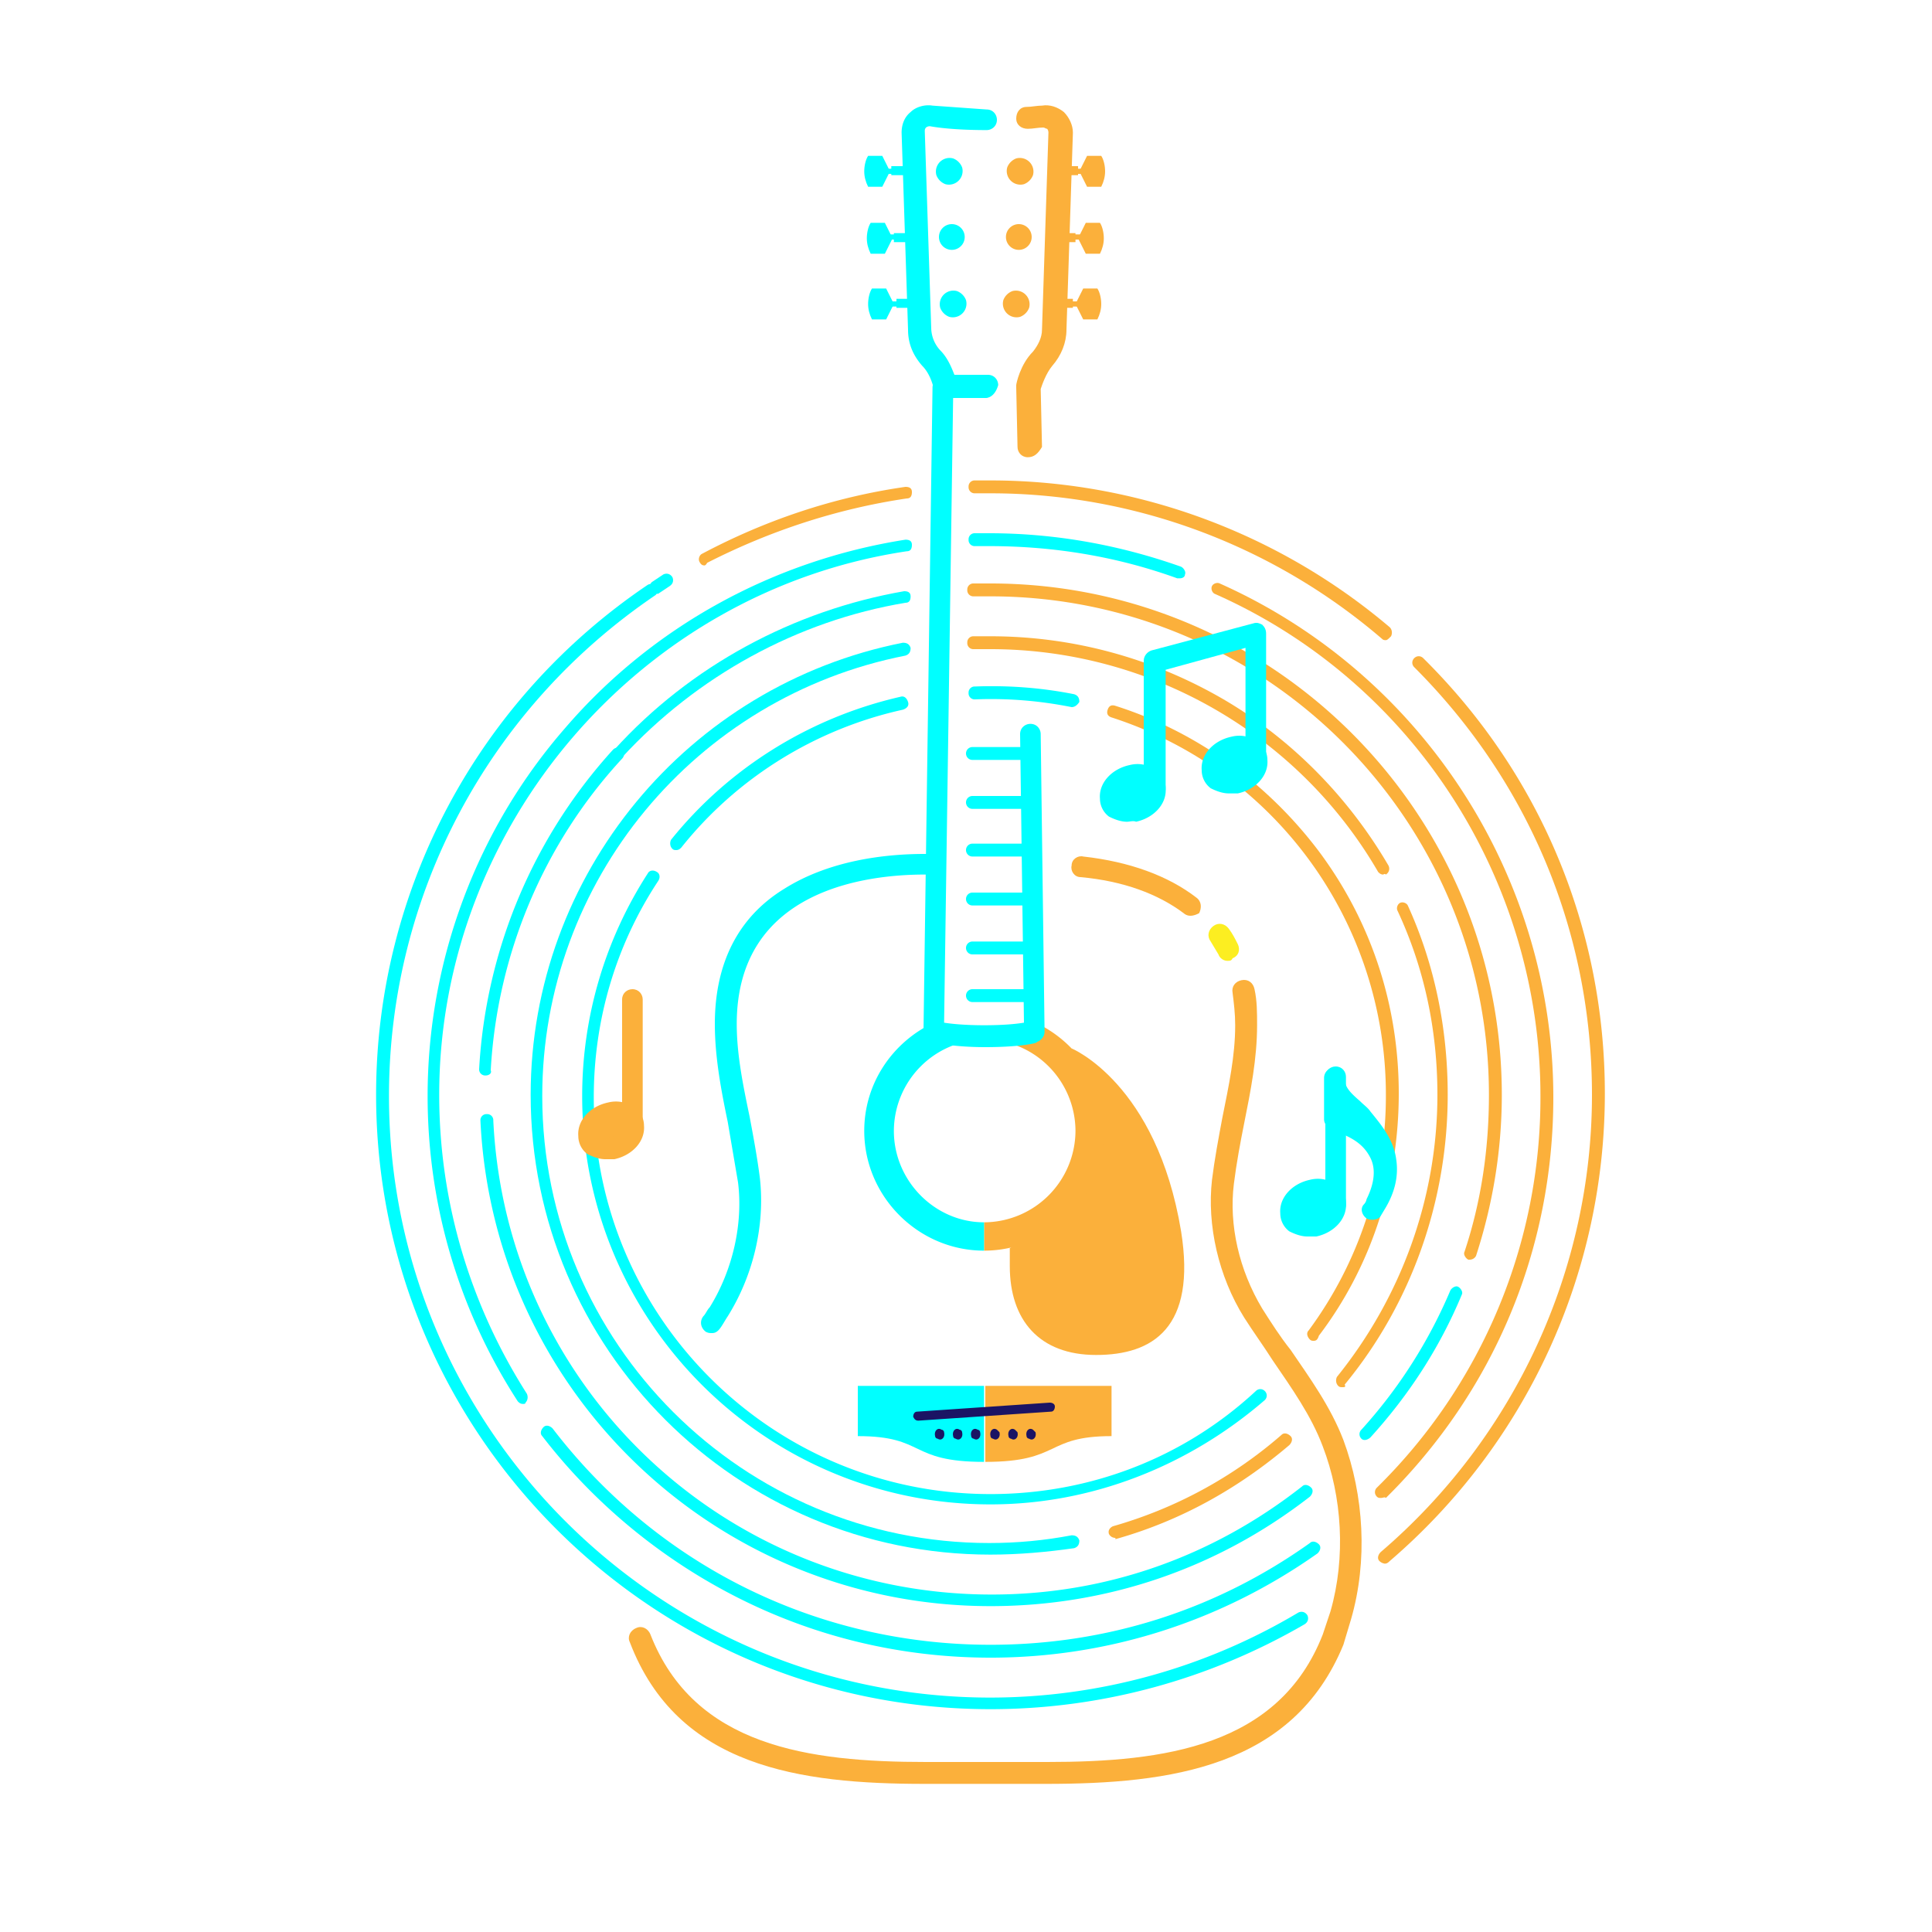 <svg xmlns="http://www.w3.org/2000/svg" xmlns:xlink="http://www.w3.org/1999/xlink" viewBox="0 0 150 150" xmlns:v="https://vecta.io/nano"><style><![CDATA[.E{fill:#0ff}.F{fill:#fbb03b}]]></style><g class="E"><path d="M76.9 132.7c-26.3 0-47.7-21.4-47.7-47.7 0-15.9 7.9-30.7 21.1-39.6.2-.1.5-.1.7.1.1.2.1.5-.1.7-13 8.8-20.7 23.3-20.7 38.9 0 25.8 21 46.7 46.7 46.7a46.74 46.74 0 0 0 23.9-6.6c.2-.1.5-.1.7.2.1.2.1.5-.2.7-7.4 4.3-15.8 6.6-24.4 6.6z"/><path d="M50.9 46.1c-.2 0-.3-.1-.4-.2-.1-.2-.1-.5.1-.7l.9-.6c.2-.1.5-.1.7.2.1.2.1.5-.2.7l-.9.6h-.2z"/></g><path d="M54.7 43.9c-.2 0-.3-.1-.4-.3s0-.5.2-.6c4.9-2.6 10.2-4.4 15.8-5.2.3 0 .5.1.5.4s-.1.5-.4.5c-5.4.8-10.6 2.5-15.5 5-.1.2-.2.2-.2.2zm52.9 5.8c-.1 0-.2 0-.3-.1-8.5-7.3-19.3-11.3-30.4-11.3h-1.2a.47.47 0 0 1-.5-.5.47.47 0 0 1 .5-.5h1.2c11.4 0 22.4 4.1 31 11.4.2.2.2.5.1.7-.2.2-.3.3-.4.3zm-.1 71.7a.76.76 0 0 1-.4-.2c-.2-.2-.1-.5.1-.7 10.4-8.9 16.4-21.9 16.4-35.5 0-12.6-4.9-24.3-13.8-33.2-.2-.2-.2-.5 0-.7s.5-.2.7 0c9.1 9 14.1 21 14.1 33.8 0 14-6.1 27.2-16.7 36.3-.2.2-.3.2-.4.2z" class="F"/><path d="M76.9 128.7c-6.9 0-13.6-1.6-19.7-4.7-5.9-3-11.1-7.3-15.1-12.5-.2-.2-.1-.5.1-.7s.5-.1.7.1c8.2 10.7 20.6 16.8 34 16.8 9 0 17.5-2.7 24.8-7.9.2-.2.5-.1.7.1s.1.5-.1.7c-7.5 5.3-16.3 8.1-25.4 8.1zM40.6 109c-.2 0-.3-.1-.4-.2-4.6-7.1-7-15.3-7-23.7 0-10.5 3.8-20.7 10.7-28.6 6.8-7.9 16.2-13 26.4-14.6.3 0 .5.1.5.4s-.1.5-.4.5C49.7 45.9 34.1 64.1 34.1 85c0 8.3 2.4 16.3 6.8 23.2.1.2.1.5-.1.7 0 .1-.1.1-.2.1zm51-64.1h-.2c-4.7-1.7-9.6-2.5-14.6-2.5h-1.1a.47.47 0 0 1-.5-.5.47.47 0 0 1 .5-.5h1.1c5.1 0 10.1.9 14.9 2.6.2.1.4.4.3.6 0 .2-.2.3-.4.3z" class="E"/><path d="M107.2 116.3c-.1 0-.2 0-.3-.1-.2-.2-.2-.5 0-.7a42.42 42.42 0 0 0 12.7-30.4c0-16.8-9.9-32.2-25.3-39-.2-.1-.3-.4-.2-.6s.4-.3.6-.2c15.7 7 25.9 22.7 25.9 39.9 0 11.8-4.6 22.8-13 31.1-.1-.1-.2 0-.4 0z" class="F"/><g class="E"><path d="M76.9 124.7c-21.2 0-38.6-16.6-39.6-37.7a.47.47 0 0 1 .5-.5.47.47 0 0 1 .5.5c1 20.7 18 36.8 38.7 36.8 8.8 0 17.1-2.9 24.1-8.4.2-.2.5-.1.7.1s.1.5-.1.7c-7.2 5.6-15.8 8.5-24.8 8.5zM37.7 83.5a.47.47 0 0 1-.5-.5 40.14 40.14 0 0 1 10.4-24.8c.2-.2.5-.2.7 0s.2.5 0 .7c-6.1 6.6-9.7 15.2-10.2 24.2.1.2-.1.4-.4.4z"/><path d="M48 59c-.1 0-.2 0-.3-.1-.2-.2-.2-.5 0-.7 5.9-6.5 13.9-10.8 22.5-12.3.3 0 .5.1.5.4s-.1.5-.4.5c-8.4 1.4-16.2 5.7-22 12 0 .1-.2.2-.3.2z"/></g><path d="M114.1 97.8h-.1c-.2-.1-.4-.4-.3-.6 1.3-3.9 1.9-8 1.9-12.2 0-21.4-17.4-38.7-38.7-38.7h-1.3a.47.47 0 0 1-.5-.5.47.47 0 0 1 .5-.5h1.3c21.9 0 39.7 17.8 39.7 39.7 0 4.3-.7 8.5-2 12.5a.55.55 0 0 1-.5.3z" class="F"/><path d="M106 111.8c-.1 0-.2 0-.3-.1-.2-.2-.2-.5 0-.7a38.24 38.24 0 0 0 6.9-10.8c.1-.2.4-.4.6-.3s.4.4.3.6c-1.7 4.1-4.1 7.8-7.1 11.1a.76.76 0 0 1-.4.2z" class="E"/><path d="M86.6 119.4a.55.55 0 0 1-.5-.3c-.1-.3.1-.5.3-.6a34.13 34.13 0 0 0 13.1-7.1c.2-.2.5-.1.7.1s.1.5-.1.7c-4 3.4-8.5 5.9-13.5 7.3v-.1z" class="F"/><path d="M76.9 120.7c-19.7 0-35.7-16-35.7-35.7 0-17.1 12.2-31.8 28.9-35.1.3 0 .5.1.6.4 0 .3-.1.5-.4.6C54 54.1 42.1 68.4 42.1 85.1c0 19.2 15.6 34.7 34.7 34.7 2.2 0 4.3-.2 6.4-.6.3 0 .5.1.6.4 0 .3-.1.5-.4.6-2.1.3-4.3.5-6.5.5z" class="E"/><path d="M107.4 67.9c-.2 0-.3-.1-.4-.2-6.2-10.7-17.7-17.3-30.1-17.3h-1.3a.47.47 0 0 1-.5-.5.47.47 0 0 1 .5-.5h1.3c6.4 0 12.6 1.7 18.1 4.9 5.3 3.1 9.7 7.6 12.8 12.9.1.2.1.5-.2.7-.1-.1-.2 0-.2 0zm-3.2 39.8c-.1 0-.2 0-.3-.1-.2-.2-.2-.5-.1-.7 5-6.2 7.8-13.9 7.8-21.9 0-5-1-9.8-3.1-14.3-.1-.2 0-.5.2-.6s.5 0 .6.2c2.1 4.6 3.1 9.6 3.1 14.7 0 8.2-2.8 16.2-8 22.5.1.2 0 .2-.2.2z" class="F"/><path d="M76.9 116.8c-17.5 0-31.7-14.2-31.7-31.7 0-6.2 1.8-12.2 5.1-17.3.1-.2.4-.3.7-.1.2.1.3.4.1.7-3.3 5-5 10.8-5 16.8 0 17 13.8 30.8 30.8 30.8 7.7 0 15-2.8 20.6-8 .2-.2.5-.2.7 0s.2.5 0 .7c-5.9 5.1-13.4 8.1-21.3 8.1zM52.5 66c-.1 0-.2 0-.3-.1-.2-.2-.2-.5-.1-.7 4.5-5.6 10.8-9.5 17.8-11.1.3-.1.5.1.6.4s-.1.5-.4.6c-6.8 1.5-12.9 5.3-17.2 10.7-.1.1-.2.2-.4.2zm30.7-11.1c-.1 0-.1 0 0 0-2.5-.5-5-.7-7.5-.6a.47.47 0 0 1-.5-.5.47.47 0 0 1 .5-.5c2.6-.1 5.2.1 7.7.6.3.1.4.3.4.6-.2.3-.4.4-.6.4z" class="E"/><path d="M102 104.1c-.1 0-.2 0-.3-.1-.2-.2-.3-.5-.1-.7a30.62 30.62 0 0 0 6-18.3c0-13.4-8.6-25.2-21.3-29.3-.3-.1-.4-.3-.3-.6s.3-.4.6-.3c6.3 2 11.8 6 15.8 11.3 4.1 5.5 6.2 12 6.2 18.8s-2.1 13.4-6.2 18.8c-.1.3-.2.4-.4.4z" class="F"/><g class="E"><path d="M68.9 23.4H70v.4h-1.1z"/><path d="M69.6 23.2h1.1v.7h-1.1zm-.8 1.6h-.3-.8c-.2-.4-.3-.8-.3-1.2s.1-.9.3-1.2h.8.3l.6 1.2-.6 1.2zm-.1-6.6h1.1v.4h-1.1z"/><path d="M69.4 18.1h1.1v.7h-1.1zm-.7 1.6h-.3-.8c-.2-.4-.3-.8-.3-1.2s.1-.9.3-1.2h.8.3l.6 1.2-.6 1.2zm-.2-6.6h1.1v.4h-1.1z"/><path d="M69.2 12.9h1.1v.7h-1.1zm-.7 1.6h-.3-.8c-.2-.4-.3-.8-.3-1.2s.1-.9.3-1.2h.8.3l.6 1.2-.6 1.2z"/><path d="M76.5 30.9h-3.2c-.4 0-.7-.3-.8-.7 0 0-.2-1.1-.9-1.8-.7-.8-1.1-1.7-1.1-2.8L70 10.3c0-.6.2-1.2.7-1.6.4-.4 1.1-.6 1.7-.5l4.2.3c.5 0 .8.4.8.8 0 .5-.4.8-.8.8-1.7 0-3.3-.1-4.4-.3-.2 0-.3.1-.3.1-.1.1-.1.2-.1.3l.5 15.3a2.61 2.61 0 0 0 .7 1.7c.6.6.9 1.4 1.1 1.9h2.6c.5 0 .8.4.8.8-.2.7-.6 1-1 1zm-21.2 72.6c-.2 0-.3 0-.5-.1-.4-.3-.5-.8-.2-1.2.2-.2.3-.5.5-.7 1.8-2.9 2.6-6.5 2.2-9.7l-.8-4.7c-.5-2.4-1-5-1-7.6 0-4.7 1.8-8.3 5.4-10.5 3.5-2.2 7.8-2.7 10.9-2.7h.7c.5 0 .8.4.8.8 0 .5-.4.8-.8.8h-.7c-4.4 0-14.6 1.1-14.6 11.6 0 2.4.5 4.8 1 7.2.3 1.6.6 3.2.8 4.8.4 3.6-.5 7.5-2.5 10.7-.2.3-.3.5-.5.8s-.4.5-.7.5z"/></g><path d="M81.2 138.5h-9.4c-9.7 0-19.2-1.3-22.9-11h0c-.2-.4 0-.9.5-1.1.4-.2.9 0 1.1.5 3.4 8.7 12.3 9.9 21.4 9.9h9.4c9.1 0 18-1.2 21.4-9.9l.6-1.8c1.2-4.2.9-8.9-.6-12.8-.9-2.4-2.4-4.5-3.9-6.7-.7-1.1-1.5-2.2-2.2-3.3-2-3.2-2.9-7.2-2.5-10.7.2-1.6.5-3.2.8-4.8.5-2.5 1-4.8 1-7.2 0-.9-.1-1.7-.2-2.5-.1-.5.2-.9.7-1s.9.2 1 .7c.2.9.2 1.8.2 2.8 0 2.6-.5 5.1-1 7.6-.3 1.5-.6 3.1-.8 4.7-.4 3.2.4 6.7 2.2 9.7.7 1.1 1.4 2.2 2.2 3.2 1.5 2.2 3.1 4.4 4.1 7 1.6 4.3 1.9 9.4.6 13.9l-.6 2c-3.9 9.5-13.4 10.8-23.1 10.8z" class="F"/><path fill="#fcee21" d="M95.3 74.6c-.3 0-.6-.2-.7-.5l-.6-1c-.3-.4-.2-.9.2-1.2s.9-.2 1.2.2.5.8.7 1.2.1.9-.4 1.1c-.1.2-.2.2-.4.2z"/><g class="F"><path d="M92.4 71.1c-.2 0-.4-.1-.5-.2-2-1.5-4.7-2.5-8-2.8-.5 0-.8-.5-.7-.9 0-.5.5-.8.9-.7 3.6.4 6.6 1.5 8.8 3.2.4.3.4.8.2 1.2-.2.1-.4.2-.7.2zm-.7 24.5c-1.9-11.5-8.5-14.2-8.5-14.2 1.9 4.5 1.9 11.9-4.8 15.5v1.4c0 4.2 2.3 6.9 6.7 6.9s7.8-2.1 6.6-9.6z"/><path d="M80.4 79.4v.7s-1.4.4-4 .4v.2a7.13 7.13 0 0 1 7.1 7.1 7.13 7.13 0 0 1-7.1 7.1v2.2c5.1 0 9.3-4.2 9.3-9.3.1-3.7-2.1-6.9-5.3-8.4z"/></g><path d="M69.4 87.8a7.13 7.13 0 0 1 7.1-7.1v-.2c-2.6 0-4-.4-4-.4v-.7c-3.2 1.5-5.4 4.7-5.4 8.4 0 5.1 4.2 9.3 9.3 9.3v-2.2c-3.8 0-7-3.2-7-7.1z" class="E"/><g class="F"><path d="M82.9 23.4H84v.4h-1.1z"/><use xlink:href="#C"/><use xlink:href="#C" x="0.2" y="-5.1"/><path d="M82.6 12.9h1.1v.7h-1.1zm1.8 1.6h.3.8c.2-.4.3-.8.3-1.2s-.1-.9-.3-1.2h-.8-.3l-.6 1.2.6 1.2z"/><path d="M79.8 35.5c-.5 0-.8-.4-.8-.8l-.1-4.6v-.2c0-.1.3-1.6 1.3-2.6.4-.5.7-1.1.7-1.7l.5-15.3c0-.2-.1-.3-.1-.3-.1 0-.2-.1-.3-.1-.4 0-.8.1-1.2.1-.5 0-.9-.3-.9-.8s.3-.9.8-.9c.4 0 .8-.1 1.2-.1.6-.1 1.2.1 1.7.5.4.4.7 1 .7 1.6l-.5 15.3c0 1-.4 2-1.1 2.8-.5.6-.8 1.5-.9 1.8l.1 4.5c-.3.5-.6.8-1.1.8z"/></g><g class="E"><path d="M76.5 81.3c-2.7 0-4.1-.4-4.2-.4-.4-.1-.6-.4-.6-.8l.7-50c0-.5.4-.8.8-.8h3.2c.5 0 .8.4.8.8 0 .5-.4.8-.8.8H74l-.7 48.5c.6.1 1.7.2 3.1.2 1.5 0 2.5-.1 3.1-.2L79.2 57c0-.5.4-.8.8-.8.5 0 .8.4.8.8l.3 23.1c0 .4-.3.7-.6.8.1.1-1.4.4-4 .4zM74.7 13a1.06 1.06 0 0 1-1.3 1.3 1.21 1.21 0 0 1-.7-.7 1.06 1.06 0 0 1 1.3-1.3 1.21 1.21 0 0 1 .7.7z"/><circle cx="73.9" cy="18.4" r="1"/><path d="M75 23.3a1.06 1.06 0 0 1-1.3 1.3 1.21 1.21 0 0 1-.7-.7 1.06 1.06 0 0 1 1.3-1.3 1.21 1.21 0 0 1 .7.7z"/></g><g class="F"><use xlink:href="#D"/><circle cx="79.1" cy="18.4" r="1"/><use xlink:href="#D" x="-0.3" y="10.3"/></g><path d="M66.6 107.6v3.9h0 0c5.3 0 3.9 2 9.8 2v-5.9h-9.8z" class="E"/><path d="M86.3 107.6h-9.8v5.9h0c5.9 0 4.6-2 9.8-2h0 0v-3.9z" class="F"/><g fill="#1b1464"><path d="M71.3 110.3c-.2 0-.3-.1-.4-.3 0-.2.1-.4.3-.4l10.3-.7c.2 0 .4.1.4.3s-.1.4-.3.4l-10.3.7z"/><use xlink:href="#A"/><use xlink:href="#A" x="1.4"/><use xlink:href="#A" x="2.8"/><path d="M77.6 111.2c.1.4-.2.7-.5.5-.1 0-.2-.1-.2-.2-.1-.4.2-.7.5-.5l.2.2zm1.4 0c.1.4-.2.7-.5.5-.1 0-.2-.1-.2-.2-.1-.4.2-.7.5-.5l.2.2zm1.4 0c.1.4-.2.7-.5.5-.1 0-.2-.1-.2-.2-.1-.4.2-.7.5-.5l.2.2z"/></g><g class="E"><use xlink:href="#E"/><path d="M87.5 63.8c-.5 0-1-.2-1.4-.4a1.75 1.75 0 0 1-.7-1.4c-.1-1.2.9-2.3 2.3-2.6.8-.2 1.5 0 2.1.4a1.75 1.75 0 0 1 .7 1.4h0c.1 1.2-.9 2.3-2.3 2.6-.2-.1-.5 0-.7 0zm.8-2.9H88c-.6.1-1 .6-1 .9 0 0 0 .1.1.1.1.1.4.2.7.1.6-.1 1-.6 1-.9 0 0 0-.1-.1-.1 0 0-.2-.1-.4-.1zm9.3-1.9c0 .7-.7 1.5-1.6 1.7-1 .2-1.8-.2-1.8-1s.7-1.5 1.6-1.7 1.7.2 1.8 1z"/><path d="M95.4 61.6c-.5 0-1-.2-1.4-.4a1.75 1.75 0 0 1-.7-1.4c-.1-1.2.9-2.3 2.3-2.6.8-.2 1.5 0 2.1.4a1.75 1.75 0 0 1 .7 1.4h0c.1 1.2-.9 2.3-2.3 2.6h-.7zm.8-2.8h-.3c-.6.1-1 .6-1 .9 0 0 0 .1.1.1.1.1.4.2.7.1.6-.1 1-.6 1-.9h0s0-.1-.1-.1c0-.1-.2-.1-.4-.1z"/><path d="M89.6 62c-.5 0-.8-.4-.8-.8v-9.9c0-.4.3-.7.6-.8l7.9-2.1c.3-.1.5 0 .7.1.2.2.3.4.3.7v9.9c0 .5-.4.8-.8.8-.5 0-.8-.4-.8-.8v-8.8L90.5 52v9.2c0 .5-.4.8-.9.8z"/></g><g class="F"><use xlink:href="#E" x="-40.5" y="26.3"/><path d="M47 90c-.5 0-1-.2-1.4-.4a1.75 1.75 0 0 1-.7-1.4c-.1-1.2.9-2.3 2.3-2.6.8-.2 1.5 0 2.1.4a1.75 1.75 0 0 1 .7 1.4c.1 1.2-.9 2.3-2.3 2.6H47zm.8-2.8h-.3c-.6.1-1 .6-1 .9 0 0 0 .1.1.1.1.1.4.2.7.1.6-.1 1-.6 1-.9 0 0 0-.1-.1-.1s-.2-.1-.4-.1z"/><path d="M49.1 88.3c-.5 0-.8-.4-.8-.8v-9.9c0-.5.4-.8.8-.8.5 0 .8.4.8.8v9.9c.1.5-.3.8-.8.8z"/></g><g class="E"><path d="M103.7 93.4c0 .7-.7 1.5-1.6 1.7-1 .2-1.8-.2-1.8-1 0-.7.7-1.5 1.6-1.7s1.7.3 1.8 1z"/><path d="M101.5 96c-.5 0-1-.2-1.4-.4a1.75 1.75 0 0 1-.7-1.4c-.1-1.2.9-2.3 2.3-2.6.8-.2 1.5 0 2.1.4a1.75 1.75 0 0 1 .7 1.4c.1 1.2-.9 2.3-2.3 2.6h-.7zm.8-2.8h-.3c-.6.1-1 .6-1 .9 0 0 0 .1.1.1.1.1.4.2.7.1.6-.1 1-.6 1-.9 0 0 0-.1-.1-.1 0 0-.2-.1-.4-.1z"/><path d="M103.7 94.3c-.5 0-.8-.4-.8-.8v-9.9c0-.5.4-.8.8-.8.5 0 .8.4.8.8v9.9c0 .5-.4.8-.8.8z"/><path d="M103.7 83.6c0 1.4 1.4 2.2 2.2 3.1.8 1 1.6 1.9 1.8 3.3s-.3 2.7-1.1 3.8c0 0 1.7-2.3.6-4.4-.9-1.8-2.6-2.2-3.5-2.7v-3.1z"/><path d="M106.6 94.7c-.2 0-.3 0-.5-.1-.4-.3-.5-.8-.2-1.1a.76.76 0 0 0 .2-.4c.3-.6.9-2 .3-3.2s-1.6-1.6-2.5-2l-.6-.3c-.3-.1-.5-.4-.5-.7v-3.2c0-.5.4-.8.8-.8.5 0 .8.4.8.8 0 .7.4 1.1 1.2 1.8.3.3.6.5.8.8.9 1.1 1.8 2.2 2 3.7.2 1.3-.1 2.6-.9 3.9l-.3.5c-.1.2-.4.3-.6.3z"/><use xlink:href="#B"/><use xlink:href="#B" y="3.8"/><use xlink:href="#B" y="7.5"/><use xlink:href="#B" y="11.3"/><use xlink:href="#B" y="15.1"/><use xlink:href="#B" y="18.8"/></g><defs><path id="A" d="M73.3 111.2c.1.4-.2.7-.5.5-.1 0-.2-.1-.2-.2-.1-.4.2-.7.5-.5.1 0 .2.1.2.2z"/><path id="B" d="M80.1 59h-4.6a.47.47 0 1 1 0-1h4.6a.47.47 0 1 1 0 1z"/><path id="C" d="M82.2 23.2h1.1v.7h-1.1zm1.9 1.6h.3.8c.2-.4.3-.8.3-1.2s-.1-.9-.3-1.2h-.8-.3l-.6 1.2.6 1.2zm-1-6.6h1.1v.4h-1.1z"/><path id="D" d="M78.2 13a1.06 1.06 0 0 0 1.3 1.3 1.21 1.21 0 0 0 .7-.7 1.06 1.06 0 0 0-1.3-1.3 1.21 1.21 0 0 0-.7.7z"/><path id="E" d="M89.6 61.1c0 .7-.7 1.5-1.6 1.7-1 .2-1.8-.2-1.8-1 0-.7.7-1.5 1.6-1.7 1-.2 1.8.3 1.8 1z"/></defs></svg>